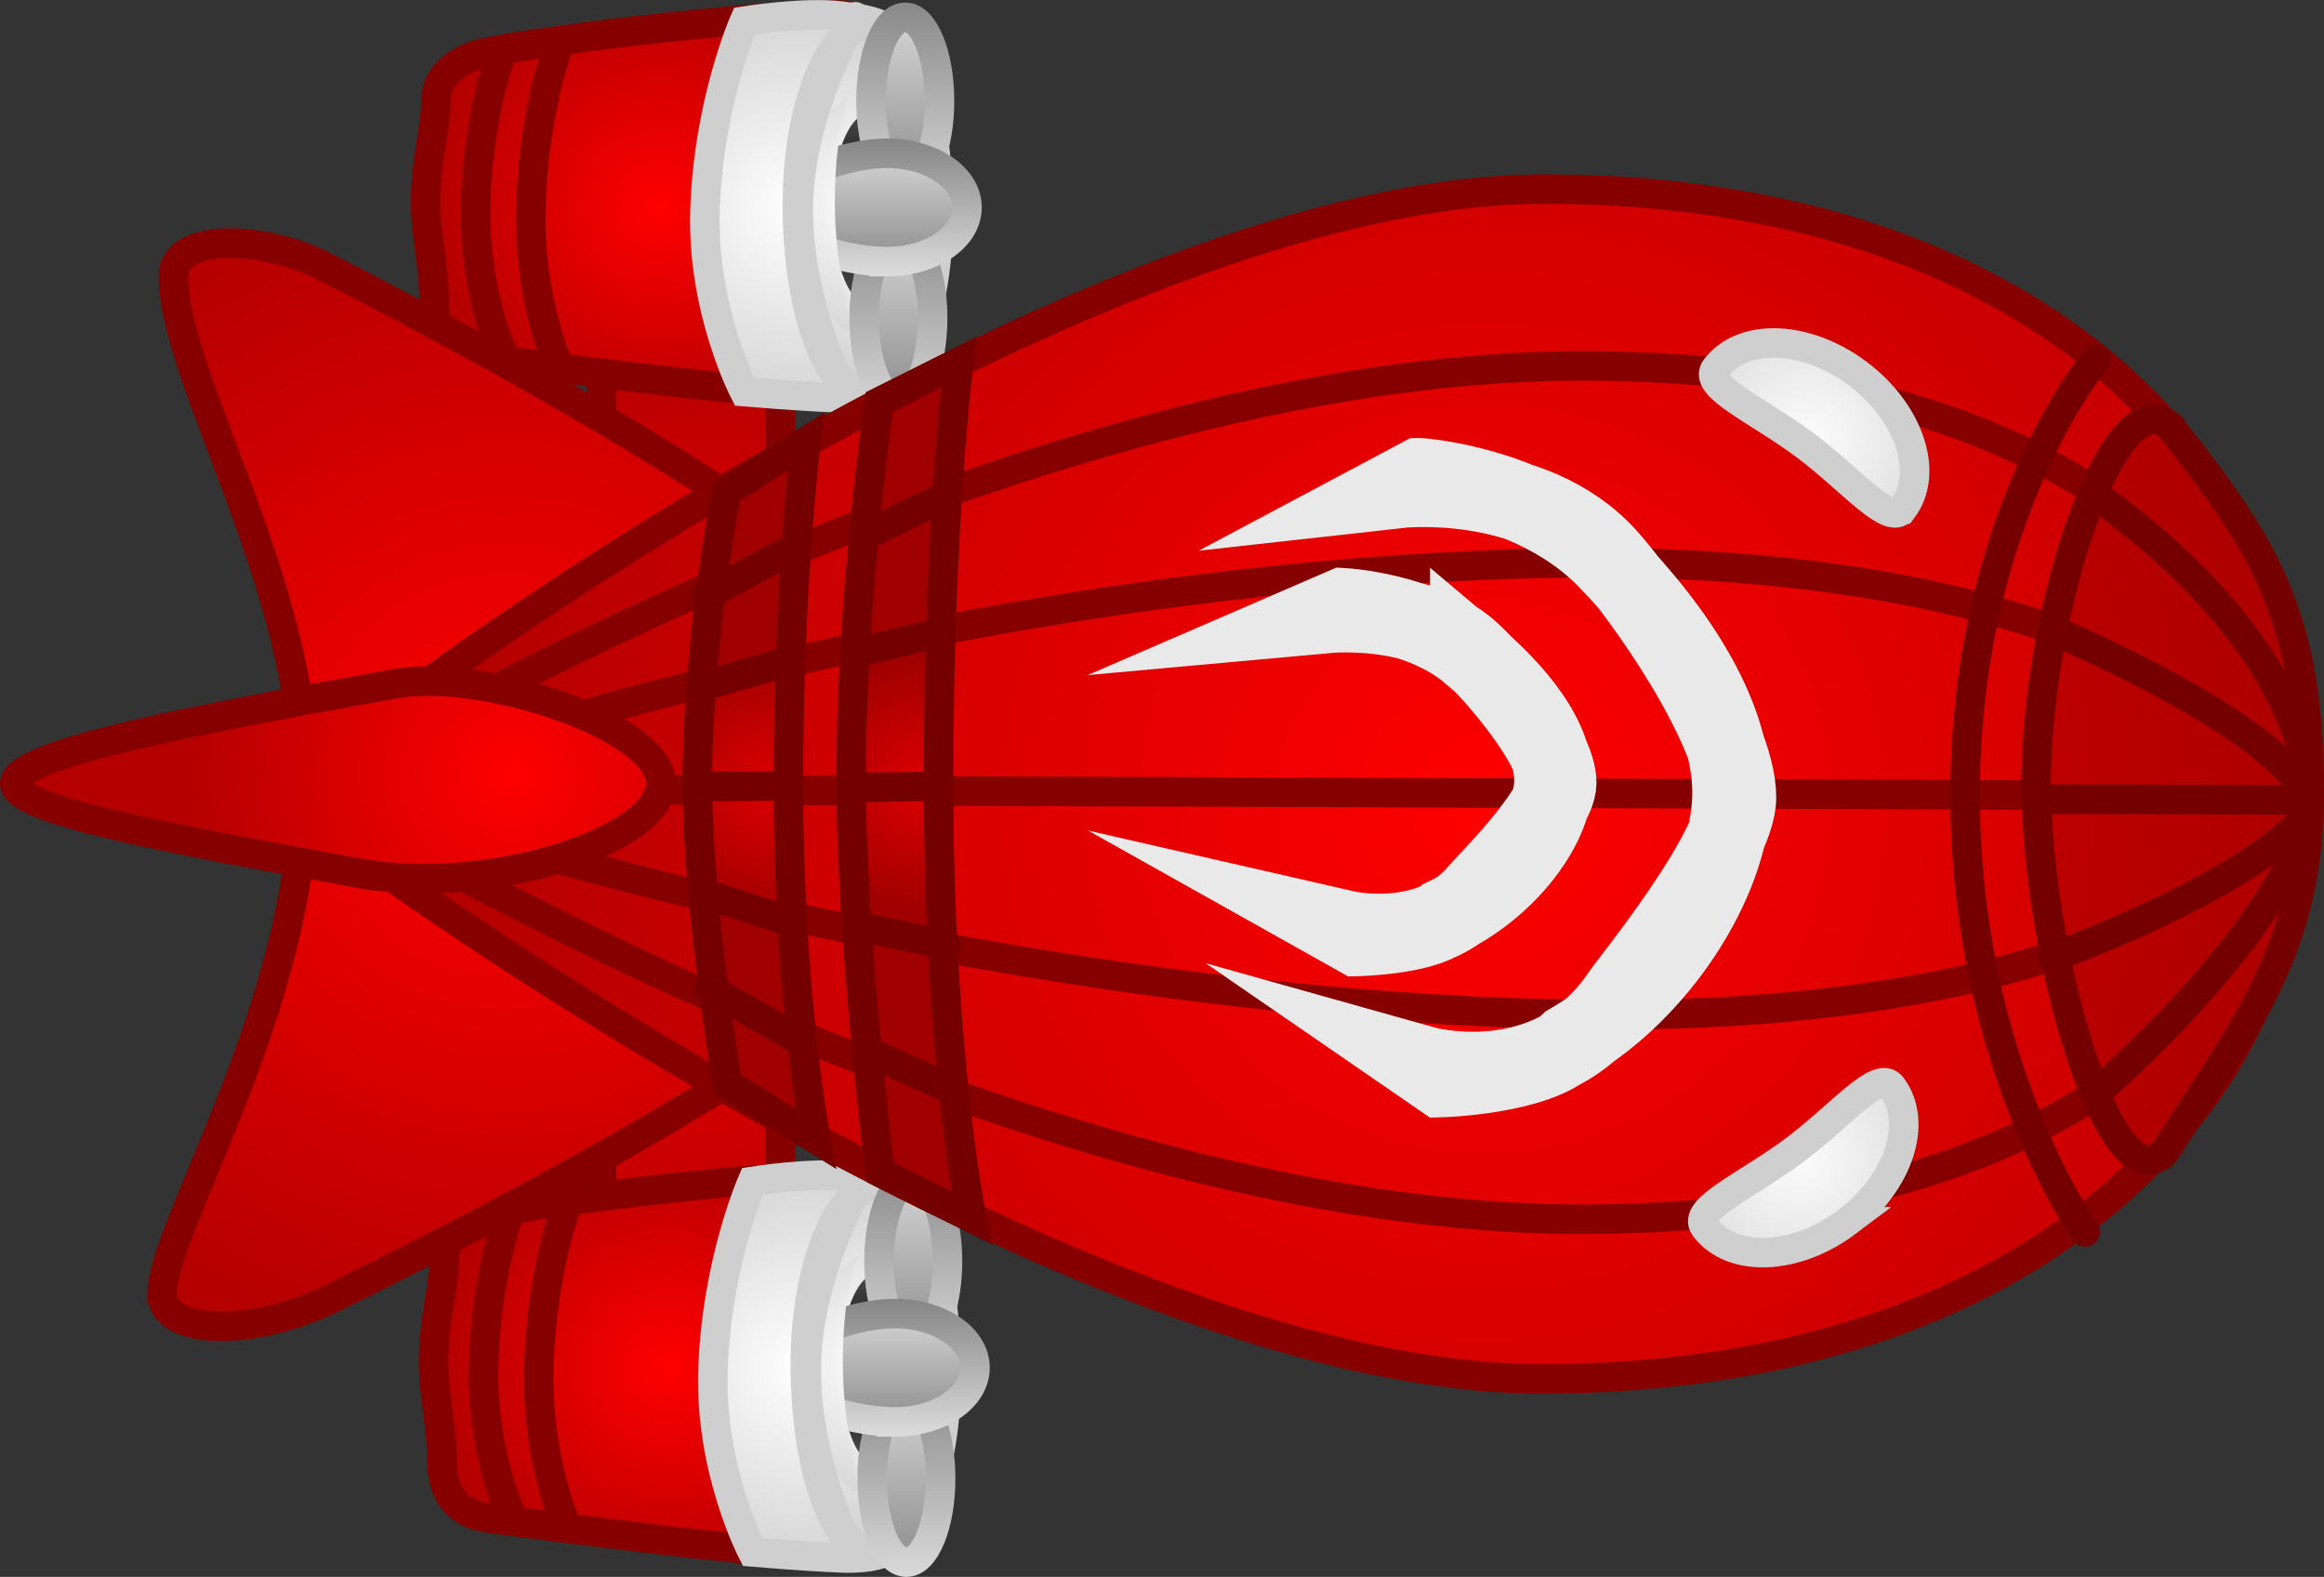 <?xml version="1.0" encoding="UTF-8" standalone="no"?>
<svg version="1.1" width="590.146" height="400.322" viewBox="0 0 118.029 80.064" id="svg119" sodipodi:docname="bfb.svg" inkscape:version="1.4 (86a8ad7, 2024-10-11)" xmlns:inkscape="http://www.inkscape.org/namespaces/inkscape" xmlns:sodipodi="http://sodipodi.sourceforge.net/DTD/sodipodi-0.dtd" xmlns="http://www.w3.org/2000/svg" xmlns:svg="http://www.w3.org/2000/svg">
  <rect x="0" y="0" width="118.029" height="80.064" fill="#333333" stroke="none"/>
  <sodipodi:namedview id="namedview119" pagecolor="#ffffff" bordercolor="#000000" borderopacity="0.25" inkscape:showpageshadow="2" inkscape:pageopacity="0.0" inkscape:pagecheckerboard="0" inkscape:deskcolor="#d1d1d1" inkscape:zoom="0.82477285" inkscape:cx="130.94514" inkscape:cy="167.92502" inkscape:window-width="1920" inkscape:window-height="986" inkscape:window-x="-11" inkscape:window-y="-11" inkscape:window-maximized="1" inkscape:current-layer="svg119" />
  <defs id="defs62">
    <radialGradient cx="213.08" cy="181.881" r="24.039" gradientUnits="userSpaceOnUse" id="color-1" gradientTransform="translate(-177.99,-140.338)">
      <stop offset="0" stop-color="#ff0000" id="stop1" />
      <stop offset="1" stop-color="#b50000" id="stop2" />
    </radialGradient>
    <radialGradient cx="211.53" cy="150.805" r="11.388" gradientUnits="userSpaceOnUse" id="color-2" gradientTransform="translate(-177.99,-140.348)">
      <stop offset="0" stop-color="#ff0000" id="stop3" />
      <stop offset="1" stop-color="#b50000" id="stop4" />
    </radialGradient>
    <radialGradient cx="218.346" cy="150.811" r="9.719" gradientUnits="userSpaceOnUse" id="color-3" gradientTransform="translate(-177.99,-140.348)">
      <stop offset="0" stop-color="#ffffff" id="stop5" />
      <stop offset="1" stop-color="#d6d6d6" id="stop6" />
    </radialGradient>
    <radialGradient cx="221.782" cy="150.617" r="8.934" gradientUnits="userSpaceOnUse" id="color-4" gradientTransform="translate(-177.99,-140.348)">
      <stop offset="0" stop-color="#ffffff" id="stop7" />
      <stop offset="1" stop-color="#d2d2d2" id="stop8" />
    </radialGradient>
    <radialGradient cx="221.982" cy="150.74" r="4.646" gradientUnits="userSpaceOnUse" id="color-5" gradientTransform="translate(-177.99,-140.348)">
      <stop offset="0" stop-color="#000000" id="stop9" />
      <stop offset="1" stop-color="#4a4a4a" id="stop10" />
    </radialGradient>
    <linearGradient x1="223.616" y1="150.394" x2="223.616" y2="162.591" gradientUnits="userSpaceOnUse" id="color-6" gradientTransform="translate(-177.99,-140.348)">
      <stop offset="0" stop-color="#e3e3e3" id="stop11" />
      <stop offset="1" stop-color="#808080" id="stop12" />
    </linearGradient>
    <linearGradient x1="223.616" y1="150.394" x2="223.616" y2="162.591" gradientUnits="userSpaceOnUse" id="color-7" gradientTransform="translate(-177.99,-140.348)">
      <stop offset="0" stop-color="#808080" id="stop13" />
      <stop offset="1" stop-color="#e2e2e2" id="stop14" />
    </linearGradient>
    <linearGradient x1="223.965" y1="139.364" x2="223.965" y2="151.561" gradientUnits="userSpaceOnUse" id="color-8" gradientTransform="translate(-177.99,-140.348)">
      <stop offset="0" stop-color="#e3e3e3" id="stop15" />
      <stop offset="1" stop-color="#808080" id="stop16" />
    </linearGradient>
    <linearGradient x1="223.965" y1="139.364" x2="223.965" y2="151.561" gradientUnits="userSpaceOnUse" id="color-9" gradientTransform="translate(-177.99,-140.348)">
      <stop offset="0" stop-color="#808080" id="stop17" />
      <stop offset="1" stop-color="#e2e2e2" id="stop18" />
    </linearGradient>
    <linearGradient x1="223.031" y1="146.917" x2="223.031" y2="154.822" gradientUnits="userSpaceOnUse" id="color-10" gradientTransform="translate(-177.99,-140.348)">
      <stop offset="0" stop-color="#e3e3e3" id="stop19" />
      <stop offset="1" stop-color="#808080" id="stop20" />
    </linearGradient>
    <linearGradient x1="223.031" y1="146.917" x2="223.031" y2="154.822" gradientUnits="userSpaceOnUse" id="color-11" gradientTransform="translate(-177.99,-140.348)">
      <stop offset="0" stop-color="#808080" id="stop21" />
      <stop offset="1" stop-color="#e2e2e2" id="stop22" />
    </linearGradient>
    <radialGradient cx="221.987" cy="150.587" r="7.522" gradientUnits="userSpaceOnUse" id="color-12" gradientTransform="translate(-177.99,-140.348)">
      <stop offset="0" stop-color="#ffffff" id="stop23" />
      <stop offset="1" stop-color="#d2d2d2" id="stop24" />
    </radialGradient>
    <radialGradient cx="211.936" cy="209.718" r="11.388" gradientUnits="userSpaceOnUse" id="color-13" gradientTransform="translate(-177.99,-140.348)">
      <stop offset="0" stop-color="#ff0000" id="stop25" />
      <stop offset="1" stop-color="#b50000" id="stop26" />
    </radialGradient>
    <radialGradient cx="218.752" cy="209.724" r="9.719" gradientUnits="userSpaceOnUse" id="color-14" gradientTransform="translate(-177.99,-140.348)">
      <stop offset="0" stop-color="#ffffff" id="stop27" />
      <stop offset="1" stop-color="#d6d6d6" id="stop28" />
    </radialGradient>
    <radialGradient cx="222.188" cy="209.53" r="8.934" gradientUnits="userSpaceOnUse" id="color-15" gradientTransform="translate(-177.99,-140.348)">
      <stop offset="0" stop-color="#ffffff" id="stop29" />
      <stop offset="1" stop-color="#d2d2d2" id="stop30" />
    </radialGradient>
    <radialGradient cx="222.388" cy="209.653" r="4.646" gradientUnits="userSpaceOnUse" id="color-16" gradientTransform="translate(-177.99,-140.348)">
      <stop offset="0" stop-color="#000000" id="stop31" />
      <stop offset="1" stop-color="#4a4a4a" id="stop32" />
    </radialGradient>
    <linearGradient x1="224.022" y1="209.307" x2="224.022" y2="221.505" gradientUnits="userSpaceOnUse" id="color-17" gradientTransform="translate(-177.99,-140.348)">
      <stop offset="0" stop-color="#e3e3e3" id="stop33" />
      <stop offset="1" stop-color="#808080" id="stop34" />
    </linearGradient>
    <linearGradient x1="224.022" y1="209.307" x2="224.022" y2="221.505" gradientUnits="userSpaceOnUse" id="color-18" gradientTransform="translate(-177.99,-140.348)">
      <stop offset="0" stop-color="#808080" id="stop35" />
      <stop offset="1" stop-color="#e2e2e2" id="stop36" />
    </linearGradient>
    <linearGradient x1="224.371" y1="198.277" x2="224.371" y2="210.475" gradientUnits="userSpaceOnUse" id="color-19" gradientTransform="translate(-177.99,-140.348)">
      <stop offset="0" stop-color="#e3e3e3" id="stop37" />
      <stop offset="1" stop-color="#808080" id="stop38" />
    </linearGradient>
    <linearGradient x1="224.371" y1="198.277" x2="224.371" y2="210.475" gradientUnits="userSpaceOnUse" id="color-20" gradientTransform="translate(-177.99,-140.348)">
      <stop offset="0" stop-color="#808080" id="stop39" />
      <stop offset="1" stop-color="#e2e2e2" id="stop40" />
    </linearGradient>
    <linearGradient x1="223.437" y1="205.831" x2="223.437" y2="213.735" gradientUnits="userSpaceOnUse" id="color-21" gradientTransform="translate(-177.99,-140.348)">
      <stop offset="0" stop-color="#e3e3e3" id="stop41" />
      <stop offset="1" stop-color="#808080" id="stop42" />
    </linearGradient>
    <linearGradient x1="223.437" y1="205.831" x2="223.437" y2="213.735" gradientUnits="userSpaceOnUse" id="color-22" gradientTransform="translate(-177.99,-140.348)">
      <stop offset="0" stop-color="#808080" id="stop43" />
      <stop offset="1" stop-color="#e2e2e2" id="stop44" />
    </linearGradient>
    <radialGradient cx="222.393" cy="209.501" r="7.522" gradientUnits="userSpaceOnUse" id="color-23" gradientTransform="translate(-177.99,-140.348)">
      <stop offset="0" stop-color="#ffffff" id="stop45" />
      <stop offset="1" stop-color="#d2d2d2" id="stop46" />
    </radialGradient>
    <radialGradient cx="203.682" cy="179.73" r="29.767" gradientUnits="userSpaceOnUse" id="color-24" gradientTransform="translate(-177.99,-140.338)">
      <stop offset="0" stop-color="#ff0000" id="stop47" />
      <stop offset="1" stop-color="#b50000" id="stop48" />
    </radialGradient>
    <radialGradient cx="253.406" cy="181.265" r="51.162" gradientUnits="userSpaceOnUse" id="color-25" gradientTransform="translate(-177.99,-140.338)">
      <stop offset="0" stop-color="#ff0000" id="stop49" />
      <stop offset="1" stop-color="#b50000" id="stop50" />
    </radialGradient>
    <radialGradient cx="253.768" cy="181.577" r="51.162" gradientUnits="userSpaceOnUse" id="color-26" gradientTransform="translate(-177.99,-140.338)">
      <stop offset="0" stop-color="#de0000" id="stop51" />
      <stop offset="1" stop-color="#a10000" id="stop52" />
    </radialGradient>
    <radialGradient cx="217.254" cy="180.229" r="6.518" gradientUnits="userSpaceOnUse" id="color-27" gradientTransform="translate(-177.99,-140.338)">
      <stop offset="0" stop-color="#de0000" id="stop53" />
      <stop offset="1" stop-color="#a10000" id="stop54" />
    </radialGradient>
    <radialGradient cx="224.91" cy="180.151" r="6.26" gradientUnits="userSpaceOnUse" id="color-28" gradientTransform="translate(-177.99,-140.338)">
      <stop offset="0" stop-color="#de0000" id="stop55" />
      <stop offset="1" stop-color="#a10000" id="stop56" />
    </radialGradient>
    <radialGradient cx="204.035" cy="179.707" r="16.407" gradientUnits="userSpaceOnUse" id="color-29" gradientTransform="translate(-177.99,-140.338)">
      <stop offset="0" stop-color="#ff0000" id="stop57" />
      <stop offset="1" stop-color="#b50000" id="stop58" />
    </radialGradient>
    <radialGradient cx="269.871" cy="162.613" r="5.939" gradientUnits="userSpaceOnUse" id="color-30" gradientTransform="translate(-177.99,-140.338)">
      <stop offset="0" stop-color="#fcfcfc" id="stop59" />
      <stop offset="1" stop-color="#e1e1e1" id="stop60" />
    </radialGradient>
    <radialGradient cx="269.32" cy="199.076" r="5.939" gradientUnits="userSpaceOnUse" id="color-31" gradientTransform="translate(-177.99,-140.338)">
      <stop offset="0" stop-color="#fcfcfc" id="stop61" />
      <stop offset="1" stop-color="#e1e1e1" id="stop62" />
    </radialGradient>
  </defs>
  <path d="m 30.542,65.583 v -48.079 h 9.096 v 48.079 z" fill="url(#color-1)" stroke="#870000" stroke-width="1.5" stroke-linecap="butt" id="path62" style="fill:url(#color-1);stroke-miterlimit:10" />
  <g id="g119" transform="translate(0,0.011)">
    <path d="m 22.048,15.337 c 0,-1.817 -0.457,-3.594 -0.435,-5.21 0.029,-2.041 0.539,-3.824 0.539,-5.104 0,-1.285 1.252,-2.098 2.509,-2.367 C 27.284,2.095 37.891,0.75 42.594,0.75 c 1.431,0 4.341,1.564 4.341,2.62 0,2.176 0.407,9.351 0,13.619 -0.191,2.004 -3.059,3.174 -4.132,3.174 -2.568,0 -13.58,-1.345 -18.455,-2.018 -1.461,-0.202 -2.3,-1.19 -2.3,-2.808 z" fill="url(#color-2)" stroke="#870000" stroke-width="1.5" stroke-linecap="butt" id="path63" style="fill:url(#color-2);stroke-miterlimit:10" />
    <path d="m 25.493,17.865 c 0,0 -1.442,-3.187 -1.338,-7.453 0.114,-4.653 1.338,-7.835 1.338,-7.835" fill="none" stroke="#870000" stroke-width="1.5" stroke-linecap="round" id="path64" style="stroke-miterlimit:10" />
    <path d="m 28.295,18.374 c 0,0 -1.442,-3.307 -1.338,-7.733 0.114,-4.827 1.338,-8.129 1.338,-8.129" fill="none" stroke="#870000" stroke-width="1.5" stroke-linecap="round" id="path65" style="stroke-miterlimit:10" />
    <path d="m 44.541,19.874 c 0,0 -0.58,0.361 -2.186,0.302 -1.757,-0.065 -4.548,-0.302 -4.548,-0.302 0,0 -2.161,-4.142 -2.004,-9.181 0.171,-5.496 2.004,-9.633 2.004,-9.633 0,0 3.016,-0.486 4.928,-0.253 1.849,0.224 2.108,0.523 2.108,0.523 z" fill="url(#color-3)" stroke="#cfcfcf" stroke-width="1.5" stroke-linecap="round" id="path66" style="fill:url(#color-3);stroke-miterlimit:10" />
    <path d="m 47.662,10.842 c 0,4.934 -1.542,9.03 -3.679,9.03 -2.137,0 -3.488,-4.573 -3.488,-9.508 0,-4.934 1.637,-9.125 3.774,-9.125 2.137,0 3.392,4.669 3.392,9.603 z" fill="url(#color-4)" stroke="#cfcfcf" stroke-width="1.5" stroke-linecap="butt" id="path67" style="fill:url(#color-4);stroke-miterlimit:10" />
    <path d="m 46.004,10.69 c 0,2.566 -0.802,4.696 -1.913,4.696 -1.111,0 -1.814,-2.378 -1.814,-4.944 0,-2.566 0.851,-4.745 1.963,-4.745 1.111,0 1.764,2.428 1.764,4.994 z" fill="url(#color-5)" stroke="#0056cf" stroke-width="0" stroke-linecap="butt" id="path68" style="fill:url(#color-5);stroke-miterlimit:10" />
    <path d="m 45.626,20.39 c -0.96,0 -1.739,-1.901 -1.739,-4.246 0,-2.345 0.778,-4.246 1.739,-4.246 0.96,0 1.739,1.901 1.739,4.246 0,2.345 -0.778,4.246 -1.739,4.246 z" fill="url(#color-6)" stroke="url(#color-7)" stroke-width="1.5" stroke-linecap="butt" id="path69" style="fill:url(#color-6);stroke:url(#color-7);stroke-miterlimit:10" />
    <path d="m 45.975,9.36 c -0.96,0 -1.739,-1.901 -1.739,-4.246 0,-2.345 0.778,-4.246 1.739,-4.246 0.96,0 1.739,1.901 1.739,4.246 0,2.345 -0.778,4.246 -1.739,4.246 z" fill="url(#color-8)" stroke="url(#color-9)" stroke-width="1.5" stroke-linecap="butt" id="path70" style="fill:url(#color-8);stroke:url(#color-9);stroke-miterlimit:10" />
    <path d="m 45.041,13.273 c -0.947,0 -2.135,-0.196 -3.193,-0.535 -0.708,-0.228 -0.757,-1.298 -0.796,-2.219 -0.041,-0.97 -0.037,-1.793 0.683,-2.071 1.086,-0.419 2.326,-0.678 3.306,-0.678 2.248,0 4.07,1.232 4.07,2.752 0,1.52 -1.822,2.752 -4.07,2.752 z" fill="url(#color-10)" stroke="url(#color-11)" stroke-width="1.5" stroke-linecap="butt" id="path71" style="fill:url(#color-10);stroke:url(#color-11);stroke-miterlimit:10" />
    <path d="m 42.399,10.284 c 0,4.426 1.493,7.454 0.189,6.214 -1.102,-1.047 -1.367,-1.747 -1.367,-6.174 0,-4.426 0.42,-4.219 1.782,-5.395 0.404,-0.349 -0.604,0.928 -0.604,5.354 z" fill="url(#color-12)" stroke="#cfcfcf" stroke-width="0" stroke-linecap="butt" id="path72" style="fill:url(#color-12);stroke-miterlimit:10" />
    <path d="m 42.738,19.681 c 0,0 -2.328,-4.584 -2.19,-9.427 0.138,-4.837 2.888,-9.413 2.888,-9.413" fill="none" stroke="#cfcfcf" stroke-width="1.5" stroke-linecap="round" id="path73" style="stroke-miterlimit:10" />
  </g>
  <g id="g120" transform="translate(0,0.011)">
    <path d="m 25.791,76.732 c 0,0 -1.442,-3.187 -1.338,-7.453 0.114,-4.653 1.338,-7.835 1.338,-7.835" fill="none" stroke="#870000" stroke-width="1.5" stroke-linecap="round" id="path74" style="stroke-miterlimit:10" />
    <path d="m 28.594,77.241 c 0,0 -1.442,-3.307 -1.338,-7.733 0.114,-4.827 1.338,-8.129 1.338,-8.129" fill="none" stroke="#870000" stroke-width="1.5" stroke-linecap="round" id="path75" style="stroke-miterlimit:10" />
    <path d="m 22.453,74.25 c 0,-1.817 -0.457,-3.594 -0.435,-5.21 0.029,-2.041 0.539,-3.824 0.539,-5.104 0,-1.285 1.252,-2.098 2.509,-2.367 2.624,-0.561 13.231,-1.906 17.933,-1.906 1.431,0 4.341,1.564 4.341,2.62 0,2.176 0.407,9.351 0,13.619 -0.191,2.004 -3.059,3.174 -4.132,3.174 -2.568,0 -13.58,-1.345 -18.455,-2.018 -1.461,-0.202 -2.3,-1.19 -2.3,-2.808 z" fill="url(#color-13)" stroke="#870000" stroke-width="1.5" stroke-linecap="butt" id="path76" style="fill:url(#color-13);stroke-miterlimit:10" />
    <path d="m 25.899,76.778 c 0,0 -1.442,-3.187 -1.338,-7.453 0.114,-4.653 1.338,-7.835 1.338,-7.835" fill="none" stroke="#870000" stroke-width="1.5" stroke-linecap="round" id="path77" style="stroke-miterlimit:10" />
    <path d="m 28.701,77.287 c 0,0 -1.442,-3.307 -1.338,-7.733 0.114,-4.827 1.338,-8.129 1.338,-8.129" fill="none" stroke="#870000" stroke-width="1.5" stroke-linecap="round" id="path78" style="stroke-miterlimit:10" />
    <path d="m 44.947,78.787 c 0,0 -0.58,0.361 -2.186,0.302 -1.757,-0.065 -4.548,-0.302 -4.548,-0.302 0,0 -2.161,-4.142 -2.004,-9.181 0.171,-5.496 2.004,-9.633 2.004,-9.633 0,0 3.016,-0.486 4.928,-0.253 1.849,0.224 2.108,0.523 2.108,0.523 z" fill="url(#color-14)" stroke="#cfcfcf" stroke-width="1.5" stroke-linecap="round" id="path79" style="fill:url(#color-14);stroke-miterlimit:10" />
    <path d="m 48.067,69.755 c 0,4.934 -1.542,9.03 -3.679,9.03 -2.137,0 -3.488,-4.573 -3.488,-9.508 0,-4.934 1.637,-9.125 3.774,-9.125 2.137,0 3.392,4.669 3.392,9.603 z" fill="url(#color-15)" stroke="#cfcfcf" stroke-width="1.5" stroke-linecap="butt" id="path80" style="fill:url(#color-15);stroke-miterlimit:10" />
    <path d="m 46.41,69.603 c 0,2.566 -0.802,4.696 -1.913,4.696 -1.111,0 -1.814,-2.378 -1.814,-4.944 0,-2.566 0.851,-4.745 1.963,-4.745 1.111,0 1.764,2.428 1.764,4.994 z" fill="url(#color-16)" stroke="#0056cf" stroke-width="0" stroke-linecap="butt" id="path81" style="fill:url(#color-16);stroke-miterlimit:10" />
    <path d="m 46.032,79.304 c -0.96,0 -1.739,-1.901 -1.739,-4.246 0,-2.345 0.778,-4.246 1.739,-4.246 0.96,0 1.739,1.901 1.739,4.246 0,2.345 -0.778,4.246 -1.739,4.246 z" fill="url(#color-17)" stroke="url(#color-18)" stroke-width="1.5" stroke-linecap="butt" id="path82" style="fill:url(#color-17);stroke:url(#color-18);stroke-miterlimit:10" />
    <path d="m 46.381,68.274 c -0.96,0 -1.739,-1.901 -1.739,-4.246 0,-2.345 0.778,-4.246 1.739,-4.246 0.96,0 1.739,1.901 1.739,4.246 0,2.345 -0.778,4.246 -1.739,4.246 z" fill="url(#color-19)" stroke="url(#color-20)" stroke-width="1.5" stroke-linecap="butt" id="path83" style="fill:url(#color-19);stroke:url(#color-20);stroke-miterlimit:10" />
    <path d="m 45.447,72.186 c -0.947,0 -2.135,-0.196 -3.193,-0.535 -0.708,-0.228 -0.757,-1.298 -0.796,-2.219 -0.041,-0.97 -0.037,-1.793 0.683,-2.071 1.086,-0.419 2.326,-0.678 3.306,-0.678 2.248,0 4.07,1.232 4.07,2.752 0,1.52 -1.822,2.752 -4.07,2.752 z" fill="url(#color-21)" stroke="url(#color-22)" stroke-width="1.5" stroke-linecap="butt" id="path84" style="fill:url(#color-21);stroke:url(#color-22);stroke-miterlimit:10" />
    <path d="m 42.805,69.197 c 0,4.426 1.493,7.454 0.189,6.214 -1.102,-1.047 -1.367,-1.747 -1.367,-6.174 0,-4.426 0.42,-4.219 1.782,-5.395 0.404,-0.349 -0.604,0.928 -0.604,5.354 z" fill="url(#color-23)" stroke="#cfcfcf" stroke-width="0" stroke-linecap="butt" id="path85" style="fill:url(#color-23);stroke-miterlimit:10" />
    <path d="m 43.144,78.594 c 0,0 -2.328,-4.584 -2.19,-9.427 0.138,-4.837 2.888,-9.413 2.888,-9.413" fill="none" stroke="#cfcfcf" stroke-width="1.5" stroke-linecap="round" id="path86" style="stroke-miterlimit:10" />
  </g>
  <path d="m 8.233,65.696 c 0,-3.394 7.073,-14.355 7.224,-25.712 0.135,-10.187 -6.651,-20.718 -6.651,-25.971 0,-2.243 4.641,-2.018 7.58,-0.521 11.036,5.622 35.783,19.148 35.783,26.958 0,7.211 -23.401,19.62 -35.299,25.463 -4.056,1.992 -8.635,1.867 -8.635,-0.216 z" fill="url(#color-24)" stroke="#870000" stroke-width="1.5" stroke-linecap="butt" id="path87" style="fill:url(#color-24);stroke-miterlimit:10" />
  <path d="m 78.421,9.6 c 24.502,0 38.496,13.698 38.496,30.27 0,16.572 -14.138,30.138 -38.64,30.138 -24.502,0 -62.877,-28.428 -63.684,-29.45 C 14.529,39.167 53.92,9.6 78.421,9.6 Z" fill="url(#color-25)" stroke="#870000" stroke-width="1.5" stroke-linecap="butt" id="path88" style="fill:url(#color-25);stroke-miterlimit:10" />
  <path d="m 14.802,40.04 102.317,0.378" fill="none" stroke="#870000" stroke-width="1.5" stroke-linecap="round" id="path89" style="stroke-miterlimit:10" />
  <path d="m 16.113,40.623 c 0,0 30.599,-11.793 64.489,-12.057 29.066,-0.034 36.38,11.475 36.38,11.475" fill="none" stroke="#870000" stroke-width="1.5" stroke-linecap="round" id="path90" style="stroke-miterlimit:10" />
  <path d="m 15.824,40.148 c 0,0 35.72,-21.962 65.316,-21.565 32.644,0.381 35.699,20.4 35.699,20.4" fill="none" stroke="#870000" stroke-width="1.5" stroke-linecap="round" id="path91" style="stroke-miterlimit:10" />
  <path d="m 116.866,40.81 c 0,0 -6.361,10.754 -35.426,10.719 -33.89,-0.264 -65.335,-11.68 -65.335,-11.68" fill="none" stroke="#870000" stroke-width="1.5" stroke-linecap="round" id="path92" style="stroke-miterlimit:10" />
  <path d="m 116.696,41.754 c 0,0 -2.919,19.767 -35.563,20.148 -29.596,0.397 -65.015,-21.605 -65.015,-21.605" fill="none" stroke="#870000" stroke-width="1.5" stroke-linecap="round" id="path93" style="stroke-miterlimit:10" />
  <path d="m 110.206,21.642 c 4.755,6.022 7.073,9.545 7.073,18.539 0,8.153 -3.31,11.97 -7.336,18.312 -2.792,2.922 -6.595,-10.43 -6.532,-18.954 0.065,-8.78 4.008,-20.418 6.795,-17.898 z" fill="url(#color-26)" stroke="#750000" stroke-width="1.5" stroke-linecap="butt" id="path94" style="fill:url(#color-26);stroke-miterlimit:10" />
  <path d="m 103.607,40.58 c 7.383,0 12.646,0.039 12.646,0.039" fill="none" stroke="#750000" stroke-width="1.5" stroke-linecap="round" id="path95" style="stroke-miterlimit:10" />
  <path d="m 104.47,32.088 c 11.632,5.154 12.465,8.028 12.465,8.028" fill="none" stroke="#750000" stroke-width="1.5" stroke-linecap="round" id="path96" style="stroke-miterlimit:10" />
  <path d="m 106.897,25.483 c 10.103,7.405 10.303,14.078 10.303,14.078" fill="none" stroke="#750000" stroke-width="1.5" stroke-linecap="round" id="path97" style="stroke-miterlimit:10" />
  <path d="m 117.091,41.388 c 0,0 -1.741,2.981 -12.878,7.245" fill="none" stroke="#750000" stroke-width="1.5" stroke-linecap="round" id="path98" style="stroke-miterlimit:10" />
  <path d="m 117.057,42.22 c 0,0 -1.554,5.147 -10.22,12.946" fill="none" stroke="#750000" stroke-width="1.5" stroke-linecap="round" id="path99" style="stroke-miterlimit:10" />
  <path d="m 36.949,55.039 c 0,0 -1.5,-8.855 -1.531,-15.09 -0.036,-7.266 1.487,-14.973 1.487,-14.973 l 4.027,-2.554 c 0,0 -0.894,7.131 -0.892,17.411 10e-4,10.679 1.388,17.991 1.388,17.991 z" fill="url(#color-27)" stroke="#750000" stroke-width="1.5" stroke-linecap="butt" id="path100" style="fill:url(#color-27);stroke-miterlimit:10" />
  <path d="m 35.827,30.265 4.294,-2.343" fill="none" stroke="#750000" stroke-width="1.5" stroke-linecap="round" id="path101" style="stroke-miterlimit:10" />
  <path d="m 40.084,33.568 -4.4,1.268" fill="none" stroke="#750000" stroke-width="1.5" stroke-linecap="round" id="path102" style="stroke-miterlimit:10" />
  <path d="m 39.953,39.909 -4.532,0.033" fill="none" stroke="#750000" stroke-width="1.5" stroke-linecap="round" id="path103" style="stroke-miterlimit:10" />
  <path d="m 35.84,45.386 4.374,1.442" fill="none" stroke="#750000" stroke-width="1.5" stroke-linecap="round" id="path104" style="stroke-miterlimit:10" />
  <path d="m 40.356,52.669 -4.349,-2.479" fill="none" stroke="#750000" stroke-width="1.5" stroke-linecap="round" id="path105" style="stroke-miterlimit:10" />
  <path d="m 44.697,59.521 c 0,0 -1.441,-11.521 -1.47,-19.632 -0.035,-9.453 1.428,-19.481 1.428,-19.481 l 4.044,-2.017 c 0,0 -1.034,7.972 -1.033,21.346 0.001,13.893 1.684,22.101 1.684,22.101 z" fill="url(#color-28)" stroke="#750000" stroke-width="1.5" stroke-linecap="butt" id="path106" style="fill:url(#color-28);stroke-miterlimit:10" />
  <path d="m 48.052,47.968 -4.277,-0.888" fill="none" stroke="#750000" stroke-width="1.5" stroke-linecap="round" id="path107" style="stroke-miterlimit:10" />
  <path d="m 44.384,53.536 4.102,1.85" fill="none" stroke="#750000" stroke-width="1.5" stroke-linecap="round" id="path108" style="stroke-miterlimit:10" />
  <path d="m 43.98,27.159 3.875,-1.883" fill="none" stroke="#750000" stroke-width="1.5" stroke-linecap="round" id="path109" style="stroke-miterlimit:10" />
  <path d="m 43.649,33.105 4.075,-0.99" fill="none" stroke="#750000" stroke-width="1.5" stroke-linecap="round" id="path110" style="stroke-miterlimit:10" />
  <path d="m 47.396,39.922 -4.15,0.068" fill="none" stroke="#750000" stroke-width="1.5" stroke-linecap="round" id="path111" style="stroke-miterlimit:10" />
  <path d="M 18.205,44.331 C 7.993,42.478 0.75,41.093 0.75,39.79 c 0,-1.453 8.042,-3.048 19.351,-5.082 4.353,-0.783 13.35,2.127 13.462,5.016 0.114,2.918 -8.711,5.812 -15.358,4.606 z" fill="url(#color-29)" stroke="#870000" stroke-width="1.5" stroke-linecap="butt" id="path112" style="fill:url(#color-29);stroke-miterlimit:10" />
  <path d="m 96.626,25.847 c -0.677,0.899 -2.606,-1.495 -4.958,-3.248 -2.41,-1.796 -5.226,-2.974 -4.532,-3.895 1.371,-1.821 4.606,-1.698 7.227,0.274 2.621,1.973 3.634,5.048 2.263,6.869 z" fill="url(#color-30)" stroke="#cfcfcf" stroke-width="1.5" stroke-linecap="butt" id="path113" style="fill:url(#color-30);stroke-miterlimit:10" />
  <path d="m 72.127,24.242 c 0,0 5.857,0.407 9.482,4.154 3.625,3.748 6.449,8.066 6.333,12.101 -0.123,4.29 -3.71,9.861 -8.243,12.471 -1.664,1.617 -6.48,1.761 -6.48,1.761 l -0.918,-0.632 c 0,0 6.4,1.801 10.022,-3.588 0.452,-0.672 5.877,-7.294 5.887,-10.012 0.013,-3.479 -4.802,-10.263 -6.598,-12.242 -3.808,-4.196 -10.558,-3.442 -10.558,-3.442 l 1.073,-0.571 z" fill="none" stroke="#e9e9e9" stroke-width="4" stroke-linecap="round" id="path114" style="stroke-miterlimit:10" />
  <path d="m 74.628,33.119 c 2.445,2.056 4.351,4.424 4.272,6.638 -0.083,2.353 -2.503,5.409 -5.561,6.841 -1.123,0.887 -4.372,0.966 -4.372,0.966 l -0.619,-0.347 c 0,0 4.318,0.988 6.761,-1.968 0.305,-0.369 3.965,-4.001 3.972,-5.492 0.009,-1.908 -3.239,-5.629 -4.451,-6.715 -2.569,-2.302 -7.123,-1.888 -7.123,-1.888 l 0.724,-0.313 c 0,0 3.952,0.223 6.397,2.279 z" fill="none" stroke="#e9e9e9" stroke-width="4" stroke-linecap="round" id="path115" style="stroke-miterlimit:10" />
  <path d="m 93.811,62.036 c -2.621,1.973 -5.856,2.095 -7.227,0.274 -0.694,-0.922 2.123,-2.099 4.532,-3.895 2.352,-1.753 4.281,-4.147 4.958,-3.248 1.371,1.821 0.357,4.896 -2.263,6.869 z" fill="url(#color-31)" stroke="#cfcfcf" stroke-width="1.5" stroke-linecap="butt" id="path116" style="fill:url(#color-31);stroke-miterlimit:10" />
  <path d="m 105.894,62.551 c 0,0 -6.162,-8.653 -6.091,-22.447 0.072,-14.018 6.655,-21.883 6.655,-21.883" fill="none" stroke="#750000" stroke-width="1.5" stroke-linecap="round" id="path117" style="stroke-miterlimit:10" />
</svg>
